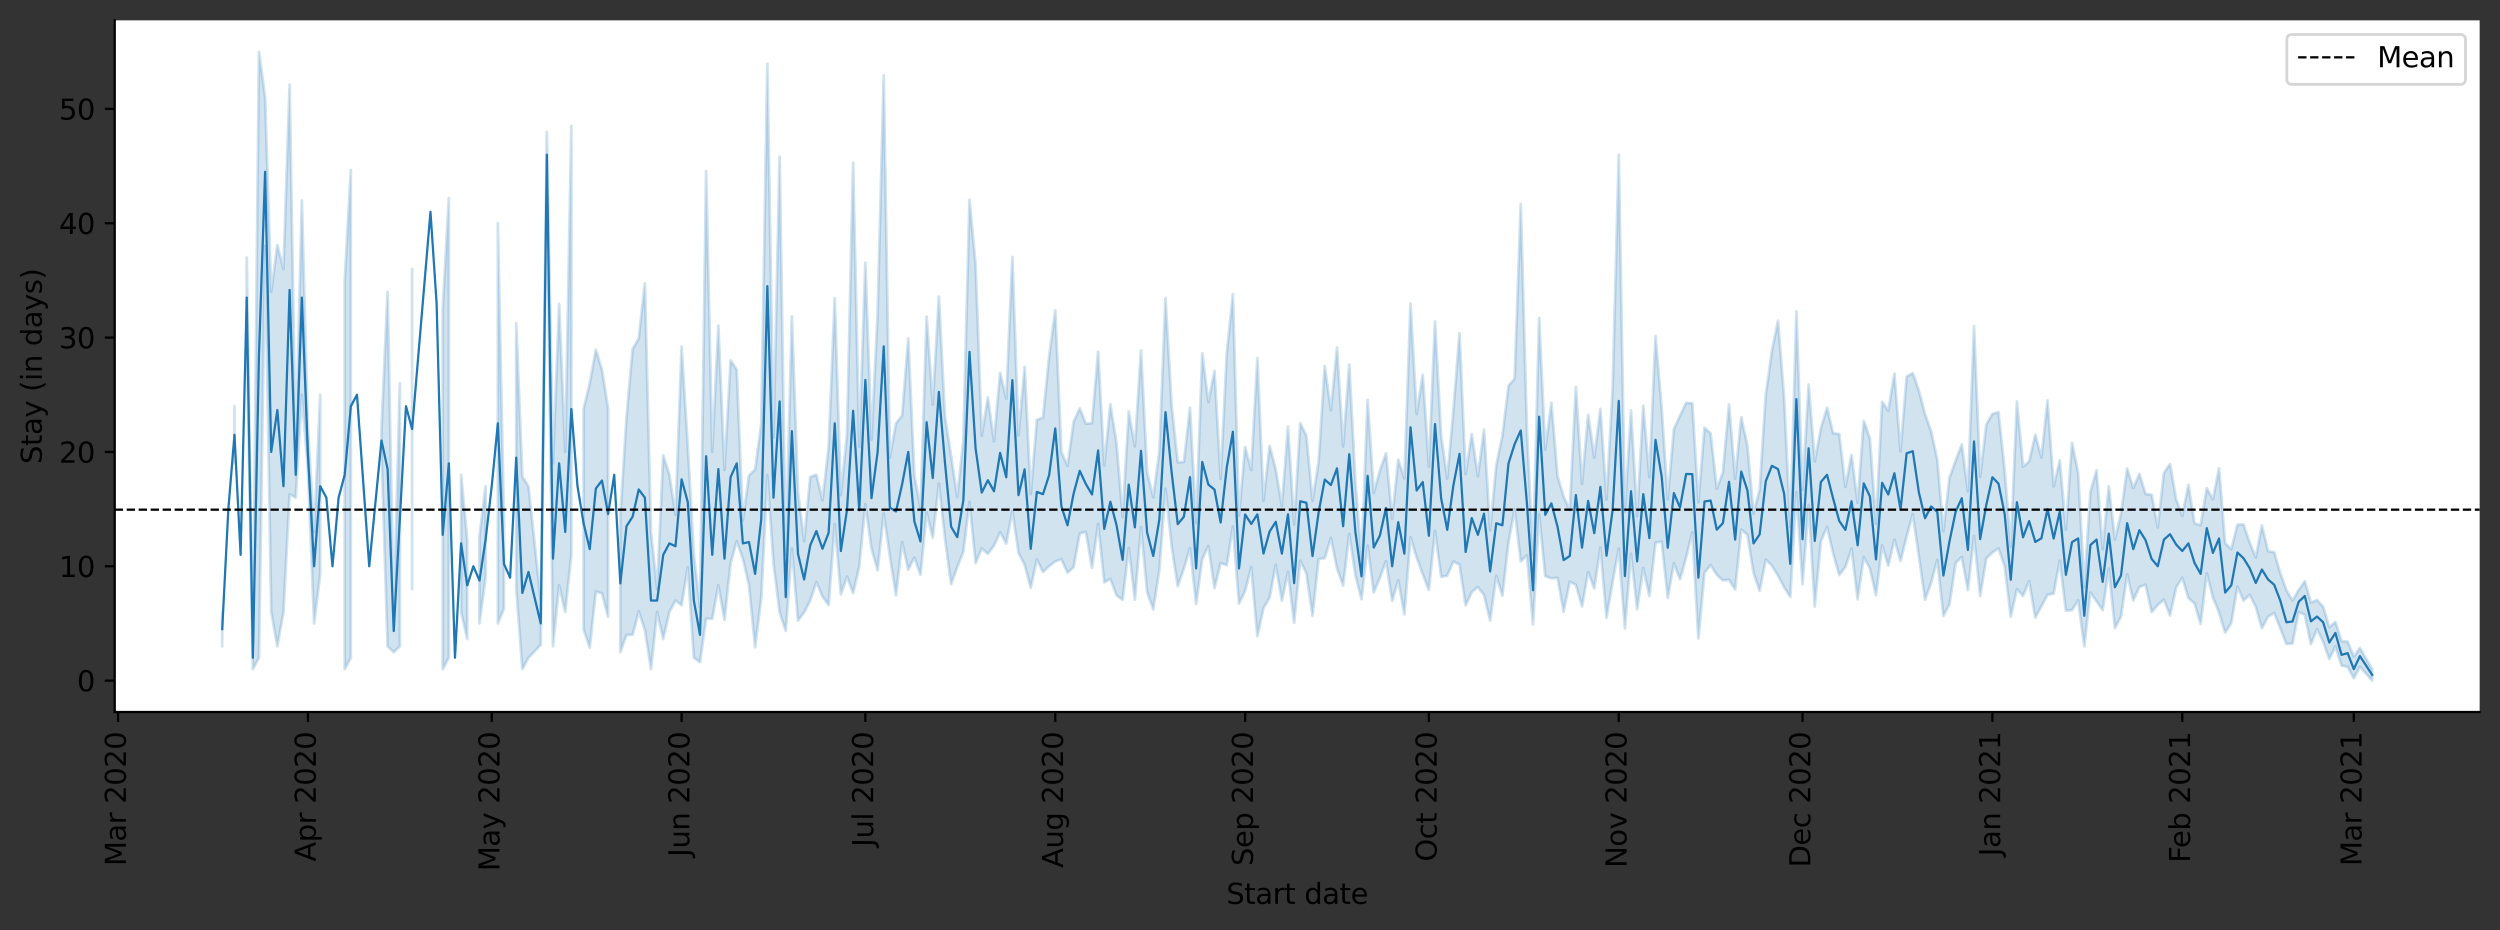 <?xml version="1.0" encoding="utf-8" standalone="no"?>
<!DOCTYPE svg PUBLIC "-//W3C//DTD SVG 1.1//EN"
  "http://www.w3.org/Graphics/SVG/1.1/DTD/svg11.dtd">
<svg height="329.181pt" version="1.1" viewBox="0 0 884.803 329.181" width="884.803pt" xmlns="http://www.w3.org/2000/svg" xmlns:xlink="http://www.w3.org/1999/xlink">
 <rect x="0" y="0" width="884.803" height="329.181" fill="#333333" stroke="none"/>
 <defs>
  <style type="text/css">*{stroke-linecap:butt;stroke-linejoin:round;}</style>
 </defs>
 <g id="figure_1">
  <g id="patch_1">
   <path d="M 0 329.181 
L 884.803 329.181 
L 884.803 0 
L 0 0 
z
" style="fill:none;"/>
  </g>
  <g id="axes_1">
   <g id="patch_2">
    <path d="M 40.603 252 
L 877.603 252 
L 877.603 7.2 
L 40.603 7.2 
z
" style="fill:#ffffff;"/>
   </g>
   <g id="PolyCollection_1">
    <path clip-path="url(#pf72dda75c6)" d="M 78.649 216.595 
L 78.649 228.734 
L 78.649 216.595 
L 78.649 216.595 
z
" style="fill:#1f77b4;fill-opacity:0.2;stroke:#1f77b4;stroke-opacity:0.2;"/>
    <path clip-path="url(#pf72dda75c6)" d="M 82.984 143.762 
L 82.984 163.993 
L 82.984 143.762 
L 82.984 143.762 
z
" style="fill:#1f77b4;fill-opacity:0.2;stroke:#1f77b4;stroke-opacity:0.2;"/>
    <path clip-path="url(#pf72dda75c6)" d="M 87.32 91.16 
L 87.32 119.484 
L 89.488 236.826 
L 91.656 232.78 
L 93.823 87.114 
L 95.991 216.595 
L 98.159 228.734 
L 100.327 216.595 
L 102.495 174.918 
L 104.663 176.132 
L 106.83 139.716 
L 108.998 166.691 
L 111.166 220.641 
L 113.334 203.107 
L 113.334 139.716 
L 113.334 139.716 
L 111.166 188.271 
L 108.998 151.855 
L 106.83 70.929 
L 104.663 159.947 
L 102.495 29.977 
L 100.327 95.207 
L 98.159 86.709 
L 95.991 103.299 
L 93.823 34.512 
L 91.656 18.327 
L 89.488 228.734 
L 87.32 91.16 
z
" style="fill:#1f77b4;fill-opacity:0.2;stroke:#1f77b4;stroke-opacity:0.2;"/>
    <path clip-path="url(#pf72dda75c6)" d="M 122.005 99.253 
L 122.005 236.826 
L 124.173 232.78 
L 124.173 60.139 
L 124.173 60.139 
L 122.005 99.253 
z
" style="fill:#1f77b4;fill-opacity:0.2;stroke:#1f77b4;stroke-opacity:0.2;"/>
    <path clip-path="url(#pf72dda75c6)" d="M 135.012 151.855 
L 135.012 159.947 
L 137.18 228.734 
L 139.348 230.858 
L 141.516 228.734 
L 141.516 135.669 
L 141.516 135.669 
L 139.348 217.944 
L 137.18 103.299 
L 135.012 151.855 
z
" style="fill:#1f77b4;fill-opacity:0.2;stroke:#1f77b4;stroke-opacity:0.2;"/>
    <path clip-path="url(#pf72dda75c6)" d="M 145.851 95.207 
L 145.851 208.502 
L 145.851 95.207 
L 145.851 95.207 
z
" style="fill:#1f77b4;fill-opacity:0.2;stroke:#1f77b4;stroke-opacity:0.2;"/>
    <path clip-path="url(#pf72dda75c6)" d="M 156.691 109.369 
L 156.691 236.826 
L 158.858 232.78 
L 158.858 70.153 
L 158.858 70.153 
L 156.691 109.369 
z
" style="fill:#1f77b4;fill-opacity:0.2;stroke:#1f77b4;stroke-opacity:0.2;"/>
    <path clip-path="url(#pf72dda75c6)" d="M 163.194 168.04 
L 163.194 216.595 
L 165.362 226.171 
L 165.362 190.969 
L 165.362 190.969 
L 163.194 168.04 
z
" style="fill:#1f77b4;fill-opacity:0.2;stroke:#1f77b4;stroke-opacity:0.2;"/>
    <path clip-path="url(#pf72dda75c6)" d="M 169.698 189.763 
L 169.698 220.641 
L 171.865 204.456 
L 171.865 172.086 
L 171.865 172.086 
L 169.698 189.763 
z
" style="fill:#1f77b4;fill-opacity:0.2;stroke:#1f77b4;stroke-opacity:0.2;"/>
    <path clip-path="url(#pf72dda75c6)" d="M 176.201 79.021 
L 176.201 220.641 
L 178.369 215.401 
L 178.369 184.569 
L 178.369 184.569 
L 176.201 79.021 
z
" style="fill:#1f77b4;fill-opacity:0.2;stroke:#1f77b4;stroke-opacity:0.2;"/>
    <path clip-path="url(#pf72dda75c6)" d="M 182.705 114.41 
L 182.705 208.182 
L 184.872 236.826 
L 187.04 232.78 
L 191.376 228.253 
L 193.544 62.836 
L 195.712 228.734 
L 197.879 207.159 
L 200.047 216.595 
L 202.215 196.364 
L 202.215 44.578 
L 202.215 44.578 
L 200.047 159.947 
L 197.879 107.591 
L 195.712 163.993 
L 193.544 46.651 
L 191.376 212.549 
L 187.04 172.086 
L 184.872 168.714 
L 182.705 114.41 
z
" style="fill:#1f77b4;fill-opacity:0.2;stroke:#1f77b4;stroke-opacity:0.2;"/>
    <path clip-path="url(#pf72dda75c6)" d="M 206.551 144.774 
L 206.551 222.766 
L 208.719 229.265 
L 210.886 209.352 
L 213.054 210.02 
L 215.222 218.358 
L 215.222 144.615 
L 215.222 144.615 
L 213.054 130.915 
L 210.886 123.753 
L 208.719 135.669 
L 206.551 144.774 
z
" style="fill:#1f77b4;fill-opacity:0.2;stroke:#1f77b4;stroke-opacity:0.2;"/>
    <path clip-path="url(#pf72dda75c6)" d="M 219.558 182.202 
L 219.558 230.808 
L 221.726 224.688 
L 223.893 224.688 
L 226.061 216.349 
L 228.229 222.917 
L 230.397 236.826 
L 232.565 216.595 
L 234.732 226.171 
L 236.9 216.595 
L 239.068 212.549 
L 241.236 214.208 
L 243.404 200.701 
L 245.572 232.78 
L 247.739 234.399 
L 249.907 218.909 
L 252.075 219.023 
L 254.243 207.117 
L 256.411 219.36 
L 258.579 199.257 
L 260.746 191.528 
L 262.914 197.712 
L 265.082 207.11 
L 267.25 229.06 
L 269.418 211.672 
L 271.586 168.141 
L 273.753 199.344 
L 275.921 216.679 
L 278.089 223.302 
L 280.257 194.157 
L 282.425 219.647 
L 284.593 216.758 
L 286.76 212.549 
L 288.928 206.012 
L 291.096 211.121 
L 293.264 214.146 
L 295.432 185.515 
L 297.6 210.365 
L 299.767 204.052 
L 301.935 209.932 
L 304.103 200.526 
L 306.271 178.411 
L 308.439 194.134 
L 310.607 201.854 
L 312.774 181.75 
L 314.942 196.878 
L 317.11 210.696 
L 319.278 191.891 
L 321.446 201.624 
L 323.614 197.304 
L 325.781 203.461 
L 327.949 181.327 
L 330.117 190.309 
L 332.285 171.135 
L 334.453 190.573 
L 336.621 206.753 
L 338.788 200.746 
L 340.956 195.211 
L 343.124 177.619 
L 345.292 199.297 
L 347.46 194.123 
L 349.628 196.021 
L 351.795 193.135 
L 353.963 188.355 
L 356.131 192.379 
L 358.299 180.881 
L 360.467 195.627 
L 362.635 199.891 
L 364.802 208.05 
L 366.97 197.97 
L 369.138 202.451 
L 371.306 200.374 
L 373.474 198.733 
L 375.642 197.909 
L 377.809 202.717 
L 379.977 200.746 
L 382.145 188.808 
L 384.313 188.279 
L 386.481 201.034 
L 388.649 185.382 
L 390.816 206.129 
L 392.984 204.873 
L 395.152 210.715 
L 397.32 212.31 
L 399.488 193.922 
L 401.656 212.279 
L 403.823 186.512 
L 405.991 209.527 
L 408.159 215.69 
L 410.327 201.698 
L 412.495 172.972 
L 414.663 193.25 
L 416.83 207.515 
L 418.998 201.259 
L 421.166 193.932 
L 423.334 213.848 
L 425.502 197.824 
L 427.67 193.199 
L 429.837 208.163 
L 432.005 199.271 
L 434.173 200.07 
L 436.341 186.426 
L 438.509 213.646 
L 440.677 209.141 
L 442.844 200.693 
L 445.012 225.178 
L 447.18 215.241 
L 449.348 211.502 
L 451.516 199.876 
L 453.684 212.665 
L 455.851 202.346 
L 458.019 220.449 
L 460.187 198.412 
L 462.355 202.984 
L 464.523 217.944 
L 466.691 197.875 
L 468.858 197.552 
L 471.026 190.37 
L 473.194 201.169 
L 475.362 207.243 
L 477.53 188.945 
L 479.698 203.532 
L 481.865 212.043 
L 484.033 193.053 
L 486.201 209.661 
L 488.369 204.507 
L 490.537 198.589 
L 492.705 212.661 
L 494.872 205.41 
L 497.04 217.445 
L 499.208 190.139 
L 501.376 197.28 
L 503.544 203.233 
L 505.712 208.857 
L 507.879 187.911 
L 510.047 204.136 
L 512.215 203.773 
L 514.383 198.724 
L 516.551 199.837 
L 518.719 214.273 
L 520.886 209.565 
L 523.054 207.769 
L 525.222 210.607 
L 527.39 219.63 
L 529.558 203.778 
L 531.726 210.863 
L 533.893 191.913 
L 536.061 180.179 
L 538.229 198.728 
L 540.397 196.512 
L 542.565 221.046 
L 544.732 182.108 
L 546.9 203.893 
L 549.068 204.709 
L 551.236 204.48 
L 553.404 216.494 
L 555.572 205.883 
L 557.739 206.977 
L 559.907 214.648 
L 562.075 202.448 
L 564.243 208.289 
L 566.411 193.757 
L 568.579 218.626 
L 570.746 205.818 
L 572.914 194.162 
L 575.082 222.404 
L 577.25 196.003 
L 579.418 215.632 
L 581.586 201.032 
L 583.753 211.008 
L 585.921 192.091 
L 588.089 191.677 
L 590.257 211.562 
L 592.425 199.343 
L 594.593 205.049 
L 596.76 197.303 
L 598.928 188.396 
L 601.096 225.984 
L 603.264 202.71 
L 605.432 199.997 
L 607.6 203.465 
L 609.767 205.421 
L 611.935 205.203 
L 614.103 208.623 
L 616.271 187.406 
L 618.439 189.304 
L 620.607 202.68 
L 622.774 209.152 
L 624.942 198.026 
L 627.11 200.208 
L 629.278 203.741 
L 631.446 207.842 
L 633.614 211.284 
L 635.781 174.181 
L 637.949 206.769 
L 640.117 178.707 
L 642.285 214.678 
L 644.453 191.58 
L 646.621 186.474 
L 648.788 195.866 
L 650.956 203.529 
L 653.124 200.69 
L 655.292 194.165 
L 657.46 212.119 
L 659.628 197.16 
L 661.795 201.208 
L 663.963 210.687 
L 666.131 193 
L 668.299 200.219 
L 670.467 190.961 
L 672.635 198.51 
L 674.802 189.824 
L 676.97 181.961 
L 679.138 196.874 
L 681.306 212.232 
L 683.474 206.259 
L 685.642 198.147 
L 687.809 217.992 
L 689.977 213.813 
L 692.145 199.297 
L 694.313 197.107 
L 696.481 208.897 
L 698.649 189.687 
L 700.816 210.937 
L 702.984 197.686 
L 705.152 195.554 
L 707.32 194.11 
L 709.488 200.41 
L 711.656 218.273 
L 713.823 208.502 
L 715.991 210.944 
L 718.159 205.68 
L 720.327 218.643 
L 722.495 214.606 
L 724.663 210.546 
L 726.83 210.099 
L 728.998 198.398 
L 731.166 216.115 
L 733.334 215.932 
L 735.502 212.454 
L 737.67 228.768 
L 739.837 209.716 
L 742.005 212.81 
L 744.173 215.956 
L 746.341 201.241 
L 748.509 222.327 
L 750.677 218.214 
L 752.844 203.258 
L 755.012 212.549 
L 757.18 207.763 
L 759.348 206.92 
L 761.516 216.613 
L 763.684 214.105 
L 765.851 212.245 
L 768.019 217.829 
L 770.187 207.906 
L 772.355 204.47 
L 774.523 211.695 
L 776.691 213.568 
L 778.858 220.852 
L 781.026 202.939 
L 783.194 211.411 
L 785.362 216.74 
L 787.53 223.899 
L 789.698 220.515 
L 791.865 207.579 
L 794.033 212.569 
L 796.201 210.537 
L 798.369 214.728 
L 800.537 222.375 
L 802.705 218.245 
L 804.872 216.922 
L 807.04 222.344 
L 809.208 227.945 
L 811.376 227.756 
L 813.544 216.606 
L 815.712 217.617 
L 817.879 227.998 
L 820.047 222.664 
L 822.215 227.136 
L 824.383 233.275 
L 826.551 228.751 
L 828.719 235.575 
L 830.886 236.017 
L 833.054 240.063 
L 835.222 235.974 
L 839.558 240.873 
L 839.558 236.826 
L 839.558 236.826 
L 835.222 229.312 
L 833.054 232.355 
L 830.886 227.075 
L 828.719 226.951 
L 826.551 220.11 
L 824.383 221.99 
L 822.215 214.764 
L 820.047 212.336 
L 817.879 213.266 
L 815.712 205.67 
L 813.544 208.834 
L 811.376 212.532 
L 809.208 208.907 
L 807.04 202.753 
L 804.872 195.43 
L 802.705 195.103 
L 800.537 185.959 
L 798.369 197.297 
L 796.201 191.963 
L 794.033 185.631 
L 791.865 185.702 
L 789.698 194.34 
L 787.53 192.297 
L 785.362 165.728 
L 783.194 176.773 
L 781.026 172.749 
L 778.858 185.877 
L 776.691 185.229 
L 774.523 171.591 
L 772.355 182.566 
L 770.187 176.709 
L 768.019 164.216 
L 765.851 167.407 
L 763.684 186.684 
L 761.516 175.093 
L 759.348 174.81 
L 757.18 167.713 
L 755.012 172.727 
L 752.844 165.814 
L 750.677 181.757 
L 748.509 190.969 
L 746.341 172.057 
L 744.173 194.325 
L 742.005 166.446 
L 739.837 174.095 
L 737.67 207.828 
L 735.502 167.401 
L 733.334 156.688 
L 731.166 187.507 
L 728.998 162.937 
L 726.83 172.165 
L 724.663 141.719 
L 722.495 161.914 
L 720.327 153.878 
L 718.159 163.336 
L 715.991 165.16 
L 713.823 142.09 
L 711.656 193.585 
L 709.488 166.416 
L 707.32 145.909 
L 705.152 146.5 
L 702.984 150.323 
L 700.816 168.798 
L 698.649 115.421 
L 696.481 173.936 
L 694.313 157.297 
L 692.145 163.049 
L 689.977 169.051 
L 687.809 187.955 
L 685.642 162.645 
L 683.474 152.682 
L 681.306 146.52 
L 679.138 138.294 
L 676.97 132.053 
L 674.802 133.277 
L 672.635 159.762 
L 670.467 132.225 
L 668.299 145.386 
L 666.131 142.229 
L 663.963 185.418 
L 661.795 155.193 
L 659.628 148.927 
L 657.46 177.978 
L 655.292 161.001 
L 653.124 172.357 
L 650.956 153.595 
L 648.788 153.363 
L 646.621 144.321 
L 644.453 151.547 
L 642.285 163.307 
L 640.117 136.097 
L 637.949 173.442 
L 635.781 110.216 
L 633.614 186.508 
L 631.446 141.011 
L 629.278 113.523 
L 627.11 124.268 
L 624.942 139.773 
L 622.774 173.353 
L 620.607 181.752 
L 618.439 157.772 
L 616.271 147.657 
L 614.103 169.388 
L 611.935 143.101 
L 609.767 167.238 
L 607.6 172.971 
L 605.432 153.363 
L 603.264 151.389 
L 601.096 177.742 
L 598.928 142.685 
L 596.76 142.577 
L 594.593 147.129 
L 592.425 151.87 
L 590.257 176.745 
L 588.089 144.389 
L 585.921 118.937 
L 583.753 168.911 
L 581.586 143.599 
L 579.418 182.765 
L 577.25 145.229 
L 575.082 181.031 
L 572.914 54.713 
L 570.746 137.659 
L 568.579 176.794 
L 566.411 144.702 
L 564.243 161.937 
L 562.075 146.789 
L 559.907 171.289 
L 557.739 136.922 
L 555.572 180.543 
L 553.404 175.759 
L 551.236 168.504 
L 549.068 142.528 
L 546.9 159.08 
L 544.732 112.559 
L 542.565 196.343 
L 540.397 152.003 
L 538.229 72.181 
L 536.061 134.035 
L 533.893 136.535 
L 531.726 154.358 
L 529.558 164.66 
L 527.39 187.71 
L 525.222 152.037 
L 523.054 168.59 
L 520.886 153.683 
L 518.719 167.767 
L 516.551 117.933 
L 514.383 145.38 
L 512.215 169.386 
L 510.047 154.282 
L 507.879 113.725 
L 505.712 165.131 
L 503.544 132.653 
L 501.376 146.519 
L 499.208 107.4 
L 497.04 169.345 
L 494.872 162.671 
L 492.705 183.565 
L 490.537 160.387 
L 488.369 166.605 
L 486.201 174.449 
L 484.033 141.523 
L 481.865 197.615 
L 479.698 170.44 
L 477.53 128.986 
L 475.362 158 
L 473.194 123.018 
L 471.026 145.203 
L 468.858 129.533 
L 466.691 163.403 
L 464.523 177.2 
L 462.355 154.279 
L 460.187 149.699 
L 458.019 185.665 
L 455.851 150.953 
L 453.684 179.137 
L 451.516 166.208 
L 449.348 157.801 
L 447.18 177.234 
L 445.012 126.775 
L 442.844 166.387 
L 440.677 158.211 
L 438.509 182.513 
L 436.341 104.114 
L 434.173 125.264 
L 432.005 169.504 
L 429.837 131.26 
L 427.67 142.339 
L 425.502 124.971 
L 423.334 185.135 
L 421.166 144.314 
L 418.998 163.499 
L 416.83 163.641 
L 414.663 143.577 
L 412.495 105.472 
L 410.327 159.622 
L 408.159 176.016 
L 405.991 167.192 
L 403.823 124.04 
L 401.656 158.005 
L 399.488 145.661 
L 397.32 183.007 
L 395.152 156.82 
L 392.984 143.098 
L 390.816 164.762 
L 388.649 124.409 
L 386.481 149.786 
L 384.313 149.987 
L 382.145 144.525 
L 379.977 149.316 
L 377.809 164.879 
L 375.642 159.981 
L 373.474 109.869 
L 371.306 126.154 
L 369.138 147.747 
L 366.97 148.626 
L 364.802 174.877 
L 362.635 129.855 
L 360.467 154.069 
L 358.299 90.924 
L 356.131 141.079 
L 353.963 131.927 
L 351.795 156.192 
L 349.628 140.648 
L 347.46 154.245 
L 345.292 93.712 
L 343.124 70.716 
L 340.956 155.725 
L 338.788 175.939 
L 336.621 161.456 
L 334.453 147.554 
L 332.285 104.973 
L 330.117 143.184 
L 327.949 112.095 
L 325.781 179.753 
L 323.614 168.271 
L 321.446 119.722 
L 319.278 147.043 
L 317.11 149.826 
L 314.942 161.92 
L 312.774 26.684 
L 310.607 111.18 
L 308.439 155.593 
L 306.271 92.981 
L 304.103 158.141 
L 301.935 57.623 
L 299.767 153.682 
L 297.6 175.23 
L 295.432 105.466 
L 293.264 158.35 
L 291.096 177.072 
L 288.928 168.009 
L 286.76 168.807 
L 284.593 191.531 
L 282.425 174.092 
L 280.257 112.017 
L 278.089 196.515 
L 275.921 55.46 
L 273.753 154.874 
L 271.586 22.538 
L 269.418 150 
L 267.25 166.219 
L 265.082 168.266 
L 262.914 184.225 
L 260.746 130.885 
L 258.579 127.496 
L 256.411 166.342 
L 254.243 115.205 
L 252.075 159.947 
L 249.907 60.56 
L 247.739 214.977 
L 245.572 196.364 
L 243.404 157.658 
L 241.236 122.721 
L 239.068 182.202 
L 236.9 168.04 
L 234.732 161.161 
L 232.565 208.502 
L 230.397 188.271 
L 228.229 100.29 
L 226.061 119.759 
L 223.893 123.531 
L 221.726 147.808 
L 219.558 182.202 
z
" style="fill:#1f77b4;fill-opacity:0.2;stroke:#1f77b4;stroke-opacity:0.2;"/>
   </g>
   <g id="matplotlib.axis_1">
    <g id="xtick_1">
     <g id="line2d_1">
      <defs>
       <path d="M 0 0 
L 0 3.5 
" id="m483fd7d093" style="stroke:#000000;stroke-width:0.8;"/>
      </defs>
      <g>
       <use style="stroke:#000000;stroke-width:0.8;" x="41.795" xlink:href="#m483fd7d093" y="252"/>
      </g>
     </g>
     <g id="text_1">
      <!-- Mar 2020 -->
      <g transform="translate(44.555 306.495)rotate(-90)scale(0.1 -0.1)">
       <defs>
        <path d="M 628 4666 
L 1569 4666 
L 2759 1491 
L 3956 4666 
L 4897 4666 
L 4897 0 
L 4281 0 
L 4281 4097 
L 3078 897 
L 2444 897 
L 1241 4097 
L 1241 0 
L 628 0 
L 628 4666 
z
" id="DejaVuSans-4d" transform="scale(0.016)"/>
        <path d="M 2194 1759 
Q 1497 1759 1228 1600 
Q 959 1441 959 1056 
Q 959 750 1161 570 
Q 1363 391 1709 391 
Q 2188 391 2477 730 
Q 2766 1069 2766 1631 
L 2766 1759 
L 2194 1759 
z
M 3341 1997 
L 3341 0 
L 2766 0 
L 2766 531 
Q 2569 213 2275 61 
Q 1981 -91 1556 -91 
Q 1019 -91 701 211 
Q 384 513 384 1019 
Q 384 1609 779 1909 
Q 1175 2209 1959 2209 
L 2766 2209 
L 2766 2266 
Q 2766 2663 2505 2880 
Q 2244 3097 1772 3097 
Q 1472 3097 1187 3025 
Q 903 2953 641 2809 
L 641 3341 
Q 956 3463 1253 3523 
Q 1550 3584 1831 3584 
Q 2591 3584 2966 3190 
Q 3341 2797 3341 1997 
z
" id="DejaVuSans-61" transform="scale(0.016)"/>
        <path d="M 2631 2963 
Q 2534 3019 2420 3045 
Q 2306 3072 2169 3072 
Q 1681 3072 1420 2755 
Q 1159 2438 1159 1844 
L 1159 0 
L 581 0 
L 581 3500 
L 1159 3500 
L 1159 2956 
Q 1341 3275 1631 3429 
Q 1922 3584 2338 3584 
Q 2397 3584 2469 3576 
Q 2541 3569 2628 3553 
L 2631 2963 
z
" id="DejaVuSans-72" transform="scale(0.016)"/>
        <path id="DejaVuSans-20" transform="scale(0.016)"/>
        <path d="M 1228 531 
L 3431 531 
L 3431 0 
L 469 0 
L 469 531 
Q 828 903 1448 1529 
Q 2069 2156 2228 2338 
Q 2531 2678 2651 2914 
Q 2772 3150 2772 3378 
Q 2772 3750 2511 3984 
Q 2250 4219 1831 4219 
Q 1534 4219 1204 4116 
Q 875 4013 500 3803 
L 500 4441 
Q 881 4594 1212 4672 
Q 1544 4750 1819 4750 
Q 2544 4750 2975 4387 
Q 3406 4025 3406 3419 
Q 3406 3131 3298 2873 
Q 3191 2616 2906 2266 
Q 2828 2175 2409 1742 
Q 1991 1309 1228 531 
z
" id="DejaVuSans-32" transform="scale(0.016)"/>
        <path d="M 2034 4250 
Q 1547 4250 1301 3770 
Q 1056 3291 1056 2328 
Q 1056 1369 1301 889 
Q 1547 409 2034 409 
Q 2525 409 2770 889 
Q 3016 1369 3016 2328 
Q 3016 3291 2770 3770 
Q 2525 4250 2034 4250 
z
M 2034 4750 
Q 2819 4750 3233 4129 
Q 3647 3509 3647 2328 
Q 3647 1150 3233 529 
Q 2819 -91 2034 -91 
Q 1250 -91 836 529 
Q 422 1150 422 2328 
Q 422 3509 836 4129 
Q 1250 4750 2034 4750 
z
" id="DejaVuSans-30" transform="scale(0.016)"/>
       </defs>
       <use xlink:href="#DejaVuSans-4d"/>
       <use x="86.279" xlink:href="#DejaVuSans-61"/>
       <use x="147.559" xlink:href="#DejaVuSans-72"/>
       <use x="188.672" xlink:href="#DejaVuSans-20"/>
       <use x="220.459" xlink:href="#DejaVuSans-32"/>
       <use x="284.082" xlink:href="#DejaVuSans-30"/>
       <use x="347.705" xlink:href="#DejaVuSans-32"/>
       <use x="411.328" xlink:href="#DejaVuSans-30"/>
      </g>
     </g>
    </g>
    <g id="xtick_2">
     <g id="line2d_2">
      <g>
       <use style="stroke:#000000;stroke-width:0.8;" x="108.998" xlink:href="#m483fd7d093" y="252"/>
      </g>
     </g>
     <g id="text_2">
      <!-- Apr 2020 -->
      <g transform="translate(111.758 304.928)rotate(-90)scale(0.1 -0.1)">
       <defs>
        <path d="M 2188 4044 
L 1331 1722 
L 3047 1722 
L 2188 4044 
z
M 1831 4666 
L 2547 4666 
L 4325 0 
L 3669 0 
L 3244 1197 
L 1141 1197 
L 716 0 
L 50 0 
L 1831 4666 
z
" id="DejaVuSans-41" transform="scale(0.016)"/>
        <path d="M 1159 525 
L 1159 -1331 
L 581 -1331 
L 581 3500 
L 1159 3500 
L 1159 2969 
Q 1341 3281 1617 3432 
Q 1894 3584 2278 3584 
Q 2916 3584 3314 3078 
Q 3713 2572 3713 1747 
Q 3713 922 3314 415 
Q 2916 -91 2278 -91 
Q 1894 -91 1617 61 
Q 1341 213 1159 525 
z
M 3116 1747 
Q 3116 2381 2855 2742 
Q 2594 3103 2138 3103 
Q 1681 3103 1420 2742 
Q 1159 2381 1159 1747 
Q 1159 1113 1420 752 
Q 1681 391 2138 391 
Q 2594 391 2855 752 
Q 3116 1113 3116 1747 
z
" id="DejaVuSans-70" transform="scale(0.016)"/>
       </defs>
       <use xlink:href="#DejaVuSans-41"/>
       <use x="68.408" xlink:href="#DejaVuSans-70"/>
       <use x="131.885" xlink:href="#DejaVuSans-72"/>
       <use x="172.998" xlink:href="#DejaVuSans-20"/>
       <use x="204.785" xlink:href="#DejaVuSans-32"/>
       <use x="268.408" xlink:href="#DejaVuSans-30"/>
       <use x="332.031" xlink:href="#DejaVuSans-32"/>
       <use x="395.654" xlink:href="#DejaVuSans-30"/>
      </g>
     </g>
    </g>
    <g id="xtick_3">
     <g id="line2d_3">
      <g>
       <use style="stroke:#000000;stroke-width:0.8;" x="174.033" xlink:href="#m483fd7d093" y="252"/>
      </g>
     </g>
     <g id="text_3">
      <!-- May 2020 -->
      <g transform="translate(176.793 308.303)rotate(-90)scale(0.1 -0.1)">
       <defs>
        <path d="M 2059 -325 
Q 1816 -950 1584 -1140 
Q 1353 -1331 966 -1331 
L 506 -1331 
L 506 -850 
L 844 -850 
Q 1081 -850 1212 -737 
Q 1344 -625 1503 -206 
L 1606 56 
L 191 3500 
L 800 3500 
L 1894 763 
L 2988 3500 
L 3597 3500 
L 2059 -325 
z
" id="DejaVuSans-79" transform="scale(0.016)"/>
       </defs>
       <use xlink:href="#DejaVuSans-4d"/>
       <use x="86.279" xlink:href="#DejaVuSans-61"/>
       <use x="147.559" xlink:href="#DejaVuSans-79"/>
       <use x="206.738" xlink:href="#DejaVuSans-20"/>
       <use x="238.525" xlink:href="#DejaVuSans-32"/>
       <use x="302.148" xlink:href="#DejaVuSans-30"/>
       <use x="365.771" xlink:href="#DejaVuSans-32"/>
       <use x="429.395" xlink:href="#DejaVuSans-30"/>
      </g>
     </g>
    </g>
    <g id="xtick_4">
     <g id="line2d_4">
      <g>
       <use style="stroke:#000000;stroke-width:0.8;" x="241.236" xlink:href="#m483fd7d093" y="252"/>
      </g>
     </g>
     <g id="text_4">
      <!-- Jun 2020 -->
      <g transform="translate(243.995 303.253)rotate(-90)scale(0.1 -0.1)">
       <defs>
        <path d="M 628 4666 
L 1259 4666 
L 1259 325 
Q 1259 -519 939 -900 
Q 619 -1281 -91 -1281 
L -331 -1281 
L -331 -750 
L -134 -750 
Q 284 -750 456 -515 
Q 628 -281 628 325 
L 628 4666 
z
" id="DejaVuSans-4a" transform="scale(0.016)"/>
        <path d="M 544 1381 
L 544 3500 
L 1119 3500 
L 1119 1403 
Q 1119 906 1312 657 
Q 1506 409 1894 409 
Q 2359 409 2629 706 
Q 2900 1003 2900 1516 
L 2900 3500 
L 3475 3500 
L 3475 0 
L 2900 0 
L 2900 538 
Q 2691 219 2414 64 
Q 2138 -91 1772 -91 
Q 1169 -91 856 284 
Q 544 659 544 1381 
z
M 1991 3584 
L 1991 3584 
z
" id="DejaVuSans-75" transform="scale(0.016)"/>
        <path d="M 3513 2113 
L 3513 0 
L 2938 0 
L 2938 2094 
Q 2938 2591 2744 2837 
Q 2550 3084 2163 3084 
Q 1697 3084 1428 2787 
Q 1159 2491 1159 1978 
L 1159 0 
L 581 0 
L 581 3500 
L 1159 3500 
L 1159 2956 
Q 1366 3272 1645 3428 
Q 1925 3584 2291 3584 
Q 2894 3584 3203 3211 
Q 3513 2838 3513 2113 
z
" id="DejaVuSans-6e" transform="scale(0.016)"/>
       </defs>
       <use xlink:href="#DejaVuSans-4a"/>
       <use x="29.492" xlink:href="#DejaVuSans-75"/>
       <use x="92.871" xlink:href="#DejaVuSans-6e"/>
       <use x="156.25" xlink:href="#DejaVuSans-20"/>
       <use x="188.037" xlink:href="#DejaVuSans-32"/>
       <use x="251.66" xlink:href="#DejaVuSans-30"/>
       <use x="315.283" xlink:href="#DejaVuSans-32"/>
       <use x="378.906" xlink:href="#DejaVuSans-30"/>
      </g>
     </g>
    </g>
    <g id="xtick_5">
     <g id="line2d_5">
      <g>
       <use style="stroke:#000000;stroke-width:0.8;" x="306.271" xlink:href="#m483fd7d093" y="252"/>
      </g>
     </g>
     <g id="text_5">
      <!-- Jul 2020 -->
      <g transform="translate(309.03 299.694)rotate(-90)scale(0.1 -0.1)">
       <defs>
        <path d="M 603 4863 
L 1178 4863 
L 1178 0 
L 603 0 
L 603 4863 
z
" id="DejaVuSans-6c" transform="scale(0.016)"/>
       </defs>
       <use xlink:href="#DejaVuSans-4a"/>
       <use x="29.492" xlink:href="#DejaVuSans-75"/>
       <use x="92.871" xlink:href="#DejaVuSans-6c"/>
       <use x="120.654" xlink:href="#DejaVuSans-20"/>
       <use x="152.441" xlink:href="#DejaVuSans-32"/>
       <use x="216.064" xlink:href="#DejaVuSans-30"/>
       <use x="279.688" xlink:href="#DejaVuSans-32"/>
       <use x="343.311" xlink:href="#DejaVuSans-30"/>
      </g>
     </g>
    </g>
    <g id="xtick_6">
     <g id="line2d_6">
      <g>
       <use style="stroke:#000000;stroke-width:0.8;" x="373.474" xlink:href="#m483fd7d093" y="252"/>
      </g>
     </g>
     <g id="text_6">
      <!-- Aug 2020 -->
      <g transform="translate(376.233 307.155)rotate(-90)scale(0.1 -0.1)">
       <defs>
        <path d="M 2906 1791 
Q 2906 2416 2648 2759 
Q 2391 3103 1925 3103 
Q 1463 3103 1205 2759 
Q 947 2416 947 1791 
Q 947 1169 1205 825 
Q 1463 481 1925 481 
Q 2391 481 2648 825 
Q 2906 1169 2906 1791 
z
M 3481 434 
Q 3481 -459 3084 -895 
Q 2688 -1331 1869 -1331 
Q 1566 -1331 1297 -1286 
Q 1028 -1241 775 -1147 
L 775 -588 
Q 1028 -725 1275 -790 
Q 1522 -856 1778 -856 
Q 2344 -856 2625 -561 
Q 2906 -266 2906 331 
L 2906 616 
Q 2728 306 2450 153 
Q 2172 0 1784 0 
Q 1141 0 747 490 
Q 353 981 353 1791 
Q 353 2603 747 3093 
Q 1141 3584 1784 3584 
Q 2172 3584 2450 3431 
Q 2728 3278 2906 2969 
L 2906 3500 
L 3481 3500 
L 3481 434 
z
" id="DejaVuSans-67" transform="scale(0.016)"/>
       </defs>
       <use xlink:href="#DejaVuSans-41"/>
       <use x="68.408" xlink:href="#DejaVuSans-75"/>
       <use x="131.787" xlink:href="#DejaVuSans-67"/>
       <use x="195.264" xlink:href="#DejaVuSans-20"/>
       <use x="227.051" xlink:href="#DejaVuSans-32"/>
       <use x="290.674" xlink:href="#DejaVuSans-30"/>
       <use x="354.297" xlink:href="#DejaVuSans-32"/>
       <use x="417.92" xlink:href="#DejaVuSans-30"/>
      </g>
     </g>
    </g>
    <g id="xtick_7">
     <g id="line2d_7">
      <g>
       <use style="stroke:#000000;stroke-width:0.8;" x="440.677" xlink:href="#m483fd7d093" y="252"/>
      </g>
     </g>
     <g id="text_7">
      <!-- Sep 2020 -->
      <g transform="translate(443.436 306.478)rotate(-90)scale(0.1 -0.1)">
       <defs>
        <path d="M 3425 4513 
L 3425 3897 
Q 3066 4069 2747 4153 
Q 2428 4238 2131 4238 
Q 1616 4238 1336 4038 
Q 1056 3838 1056 3469 
Q 1056 3159 1242 3001 
Q 1428 2844 1947 2747 
L 2328 2669 
Q 3034 2534 3370 2195 
Q 3706 1856 3706 1288 
Q 3706 609 3251 259 
Q 2797 -91 1919 -91 
Q 1588 -91 1214 -16 
Q 841 59 441 206 
L 441 856 
Q 825 641 1194 531 
Q 1563 422 1919 422 
Q 2459 422 2753 634 
Q 3047 847 3047 1241 
Q 3047 1584 2836 1778 
Q 2625 1972 2144 2069 
L 1759 2144 
Q 1053 2284 737 2584 
Q 422 2884 422 3419 
Q 422 4038 858 4394 
Q 1294 4750 2059 4750 
Q 2388 4750 2728 4690 
Q 3069 4631 3425 4513 
z
" id="DejaVuSans-53" transform="scale(0.016)"/>
        <path d="M 3597 1894 
L 3597 1613 
L 953 1613 
Q 991 1019 1311 708 
Q 1631 397 2203 397 
Q 2534 397 2845 478 
Q 3156 559 3463 722 
L 3463 178 
Q 3153 47 2828 -22 
Q 2503 -91 2169 -91 
Q 1331 -91 842 396 
Q 353 884 353 1716 
Q 353 2575 817 3079 
Q 1281 3584 2069 3584 
Q 2775 3584 3186 3129 
Q 3597 2675 3597 1894 
z
M 3022 2063 
Q 3016 2534 2758 2815 
Q 2500 3097 2075 3097 
Q 1594 3097 1305 2825 
Q 1016 2553 972 2059 
L 3022 2063 
z
" id="DejaVuSans-65" transform="scale(0.016)"/>
       </defs>
       <use xlink:href="#DejaVuSans-53"/>
       <use x="63.477" xlink:href="#DejaVuSans-65"/>
       <use x="125" xlink:href="#DejaVuSans-70"/>
       <use x="188.477" xlink:href="#DejaVuSans-20"/>
       <use x="220.264" xlink:href="#DejaVuSans-32"/>
       <use x="283.887" xlink:href="#DejaVuSans-30"/>
       <use x="347.51" xlink:href="#DejaVuSans-32"/>
       <use x="411.133" xlink:href="#DejaVuSans-30"/>
      </g>
     </g>
    </g>
    <g id="xtick_8">
     <g id="line2d_8">
      <g>
       <use style="stroke:#000000;stroke-width:0.8;" x="505.712" xlink:href="#m483fd7d093" y="252"/>
      </g>
     </g>
     <g id="text_8">
      <!-- Oct 2020 -->
      <g transform="translate(508.471 304.919)rotate(-90)scale(0.1 -0.1)">
       <defs>
        <path d="M 2522 4238 
Q 1834 4238 1429 3725 
Q 1025 3213 1025 2328 
Q 1025 1447 1429 934 
Q 1834 422 2522 422 
Q 3209 422 3611 934 
Q 4013 1447 4013 2328 
Q 4013 3213 3611 3725 
Q 3209 4238 2522 4238 
z
M 2522 4750 
Q 3503 4750 4090 4092 
Q 4678 3434 4678 2328 
Q 4678 1225 4090 567 
Q 3503 -91 2522 -91 
Q 1538 -91 948 565 
Q 359 1222 359 2328 
Q 359 3434 948 4092 
Q 1538 4750 2522 4750 
z
" id="DejaVuSans-4f" transform="scale(0.016)"/>
        <path d="M 3122 3366 
L 3122 2828 
Q 2878 2963 2633 3030 
Q 2388 3097 2138 3097 
Q 1578 3097 1268 2742 
Q 959 2388 959 1747 
Q 959 1106 1268 751 
Q 1578 397 2138 397 
Q 2388 397 2633 464 
Q 2878 531 3122 666 
L 3122 134 
Q 2881 22 2623 -34 
Q 2366 -91 2075 -91 
Q 1284 -91 818 406 
Q 353 903 353 1747 
Q 353 2603 823 3093 
Q 1294 3584 2113 3584 
Q 2378 3584 2631 3529 
Q 2884 3475 3122 3366 
z
" id="DejaVuSans-63" transform="scale(0.016)"/>
        <path d="M 1172 4494 
L 1172 3500 
L 2356 3500 
L 2356 3053 
L 1172 3053 
L 1172 1153 
Q 1172 725 1289 603 
Q 1406 481 1766 481 
L 2356 481 
L 2356 0 
L 1766 0 
Q 1100 0 847 248 
Q 594 497 594 1153 
L 594 3053 
L 172 3053 
L 172 3500 
L 594 3500 
L 594 4494 
L 1172 4494 
z
" id="DejaVuSans-74" transform="scale(0.016)"/>
       </defs>
       <use xlink:href="#DejaVuSans-4f"/>
       <use x="78.711" xlink:href="#DejaVuSans-63"/>
       <use x="133.691" xlink:href="#DejaVuSans-74"/>
       <use x="172.9" xlink:href="#DejaVuSans-20"/>
       <use x="204.688" xlink:href="#DejaVuSans-32"/>
       <use x="268.311" xlink:href="#DejaVuSans-30"/>
       <use x="331.934" xlink:href="#DejaVuSans-32"/>
       <use x="395.557" xlink:href="#DejaVuSans-30"/>
      </g>
     </g>
    </g>
    <g id="xtick_9">
     <g id="line2d_9">
      <g>
       <use style="stroke:#000000;stroke-width:0.8;" x="572.914" xlink:href="#m483fd7d093" y="252"/>
      </g>
     </g>
     <g id="text_9">
      <!-- Nov 2020 -->
      <g transform="translate(575.674 307.147)rotate(-90)scale(0.1 -0.1)">
       <defs>
        <path d="M 628 4666 
L 1478 4666 
L 3547 763 
L 3547 4666 
L 4159 4666 
L 4159 0 
L 3309 0 
L 1241 3903 
L 1241 0 
L 628 0 
L 628 4666 
z
" id="DejaVuSans-4e" transform="scale(0.016)"/>
        <path d="M 1959 3097 
Q 1497 3097 1228 2736 
Q 959 2375 959 1747 
Q 959 1119 1226 758 
Q 1494 397 1959 397 
Q 2419 397 2687 759 
Q 2956 1122 2956 1747 
Q 2956 2369 2687 2733 
Q 2419 3097 1959 3097 
z
M 1959 3584 
Q 2709 3584 3137 3096 
Q 3566 2609 3566 1747 
Q 3566 888 3137 398 
Q 2709 -91 1959 -91 
Q 1206 -91 779 398 
Q 353 888 353 1747 
Q 353 2609 779 3096 
Q 1206 3584 1959 3584 
z
" id="DejaVuSans-6f" transform="scale(0.016)"/>
        <path d="M 191 3500 
L 800 3500 
L 1894 563 
L 2988 3500 
L 3597 3500 
L 2284 0 
L 1503 0 
L 191 3500 
z
" id="DejaVuSans-76" transform="scale(0.016)"/>
       </defs>
       <use xlink:href="#DejaVuSans-4e"/>
       <use x="74.805" xlink:href="#DejaVuSans-6f"/>
       <use x="135.986" xlink:href="#DejaVuSans-76"/>
       <use x="195.166" xlink:href="#DejaVuSans-20"/>
       <use x="226.953" xlink:href="#DejaVuSans-32"/>
       <use x="290.576" xlink:href="#DejaVuSans-30"/>
       <use x="354.199" xlink:href="#DejaVuSans-32"/>
       <use x="417.822" xlink:href="#DejaVuSans-30"/>
      </g>
     </g>
    </g>
    <g id="xtick_10">
     <g id="line2d_10">
      <g>
       <use style="stroke:#000000;stroke-width:0.8;" x="637.949" xlink:href="#m483fd7d093" y="252"/>
      </g>
     </g>
     <g id="text_10">
      <!-- Dec 2020 -->
      <g transform="translate(640.709 306.98)rotate(-90)scale(0.1 -0.1)">
       <defs>
        <path d="M 1259 4147 
L 1259 519 
L 2022 519 
Q 2988 519 3436 956 
Q 3884 1394 3884 2338 
Q 3884 3275 3436 3711 
Q 2988 4147 2022 4147 
L 1259 4147 
z
M 628 4666 
L 1925 4666 
Q 3281 4666 3915 4102 
Q 4550 3538 4550 2338 
Q 4550 1131 3912 565 
Q 3275 0 1925 0 
L 628 0 
L 628 4666 
z
" id="DejaVuSans-44" transform="scale(0.016)"/>
       </defs>
       <use xlink:href="#DejaVuSans-44"/>
       <use x="77.002" xlink:href="#DejaVuSans-65"/>
       <use x="138.525" xlink:href="#DejaVuSans-63"/>
       <use x="193.506" xlink:href="#DejaVuSans-20"/>
       <use x="225.293" xlink:href="#DejaVuSans-32"/>
       <use x="288.916" xlink:href="#DejaVuSans-30"/>
       <use x="352.539" xlink:href="#DejaVuSans-32"/>
       <use x="416.162" xlink:href="#DejaVuSans-30"/>
      </g>
     </g>
    </g>
    <g id="xtick_11">
     <g id="line2d_11">
      <g>
       <use style="stroke:#000000;stroke-width:0.8;" x="705.152" xlink:href="#m483fd7d093" y="252"/>
      </g>
     </g>
     <g id="text_11">
      <!-- Jan 2021 -->
      <g transform="translate(707.911 303.044)rotate(-90)scale(0.1 -0.1)">
       <defs>
        <path d="M 794 531 
L 1825 531 
L 1825 4091 
L 703 3866 
L 703 4441 
L 1819 4666 
L 2450 4666 
L 2450 531 
L 3481 531 
L 3481 0 
L 794 0 
L 794 531 
z
" id="DejaVuSans-31" transform="scale(0.016)"/>
       </defs>
       <use xlink:href="#DejaVuSans-4a"/>
       <use x="29.492" xlink:href="#DejaVuSans-61"/>
       <use x="90.771" xlink:href="#DejaVuSans-6e"/>
       <use x="154.15" xlink:href="#DejaVuSans-20"/>
       <use x="185.938" xlink:href="#DejaVuSans-32"/>
       <use x="249.561" xlink:href="#DejaVuSans-30"/>
       <use x="313.184" xlink:href="#DejaVuSans-32"/>
       <use x="376.807" xlink:href="#DejaVuSans-31"/>
      </g>
     </g>
    </g>
    <g id="xtick_12">
     <g id="line2d_12">
      <g>
       <use style="stroke:#000000;stroke-width:0.8;" x="772.355" xlink:href="#m483fd7d093" y="252"/>
      </g>
     </g>
     <g id="text_12">
      <!-- Feb 2021 -->
      <g transform="translate(775.114 305.331)rotate(-90)scale(0.1 -0.1)">
       <defs>
        <path d="M 628 4666 
L 3309 4666 
L 3309 4134 
L 1259 4134 
L 1259 2759 
L 3109 2759 
L 3109 2228 
L 1259 2228 
L 1259 0 
L 628 0 
L 628 4666 
z
" id="DejaVuSans-46" transform="scale(0.016)"/>
        <path d="M 3116 1747 
Q 3116 2381 2855 2742 
Q 2594 3103 2138 3103 
Q 1681 3103 1420 2742 
Q 1159 2381 1159 1747 
Q 1159 1113 1420 752 
Q 1681 391 2138 391 
Q 2594 391 2855 752 
Q 3116 1113 3116 1747 
z
M 1159 2969 
Q 1341 3281 1617 3432 
Q 1894 3584 2278 3584 
Q 2916 3584 3314 3078 
Q 3713 2572 3713 1747 
Q 3713 922 3314 415 
Q 2916 -91 2278 -91 
Q 1894 -91 1617 61 
Q 1341 213 1159 525 
L 1159 0 
L 581 0 
L 581 4863 
L 1159 4863 
L 1159 2969 
z
" id="DejaVuSans-62" transform="scale(0.016)"/>
       </defs>
       <use xlink:href="#DejaVuSans-46"/>
       <use x="52.02" xlink:href="#DejaVuSans-65"/>
       <use x="113.543" xlink:href="#DejaVuSans-62"/>
       <use x="177.02" xlink:href="#DejaVuSans-20"/>
       <use x="208.807" xlink:href="#DejaVuSans-32"/>
       <use x="272.43" xlink:href="#DejaVuSans-30"/>
       <use x="336.053" xlink:href="#DejaVuSans-32"/>
       <use x="399.676" xlink:href="#DejaVuSans-31"/>
      </g>
     </g>
    </g>
    <g id="xtick_13">
     <g id="line2d_13">
      <g>
       <use style="stroke:#000000;stroke-width:0.8;" x="833.054" xlink:href="#m483fd7d093" y="252"/>
      </g>
     </g>
     <g id="text_13">
      <!-- Mar 2021 -->
      <g transform="translate(835.814 306.495)rotate(-90)scale(0.1 -0.1)">
       <use xlink:href="#DejaVuSans-4d"/>
       <use x="86.279" xlink:href="#DejaVuSans-61"/>
       <use x="147.559" xlink:href="#DejaVuSans-72"/>
       <use x="188.672" xlink:href="#DejaVuSans-20"/>
       <use x="220.459" xlink:href="#DejaVuSans-32"/>
       <use x="284.082" xlink:href="#DejaVuSans-30"/>
       <use x="347.705" xlink:href="#DejaVuSans-32"/>
       <use x="411.328" xlink:href="#DejaVuSans-31"/>
      </g>
     </g>
    </g>
    <g id="text_14">
     <!-- Start date -->
     <g transform="translate(434.025 319.902)scale(0.1 -0.1)">
      <defs>
       <path d="M 2906 2969 
L 2906 4863 
L 3481 4863 
L 3481 0 
L 2906 0 
L 2906 525 
Q 2725 213 2448 61 
Q 2172 -91 1784 -91 
Q 1150 -91 751 415 
Q 353 922 353 1747 
Q 353 2572 751 3078 
Q 1150 3584 1784 3584 
Q 2172 3584 2448 3432 
Q 2725 3281 2906 2969 
z
M 947 1747 
Q 947 1113 1208 752 
Q 1469 391 1925 391 
Q 2381 391 2643 752 
Q 2906 1113 2906 1747 
Q 2906 2381 2643 2742 
Q 2381 3103 1925 3103 
Q 1469 3103 1208 2742 
Q 947 2381 947 1747 
z
" id="DejaVuSans-64" transform="scale(0.016)"/>
      </defs>
      <use xlink:href="#DejaVuSans-53"/>
      <use x="63.477" xlink:href="#DejaVuSans-74"/>
      <use x="102.686" xlink:href="#DejaVuSans-61"/>
      <use x="163.965" xlink:href="#DejaVuSans-72"/>
      <use x="205.078" xlink:href="#DejaVuSans-74"/>
      <use x="244.287" xlink:href="#DejaVuSans-20"/>
      <use x="276.074" xlink:href="#DejaVuSans-64"/>
      <use x="339.551" xlink:href="#DejaVuSans-61"/>
      <use x="400.83" xlink:href="#DejaVuSans-74"/>
      <use x="440.039" xlink:href="#DejaVuSans-65"/>
     </g>
    </g>
   </g>
   <g id="matplotlib.axis_2">
    <g id="ytick_1">
     <g id="line2d_14">
      <defs>
       <path d="M 0 0 
L -3.5 0 
" id="mc0b2973240" style="stroke:#000000;stroke-width:0.8;"/>
      </defs>
      <g>
       <use style="stroke:#000000;stroke-width:0.8;" x="40.603" xlink:href="#mc0b2973240" y="240.873"/>
      </g>
     </g>
     <g id="text_15">
      <!-- 0 -->
      <g transform="translate(27.241 244.672)scale(0.1 -0.1)">
       <use xlink:href="#DejaVuSans-30"/>
      </g>
     </g>
    </g>
    <g id="ytick_2">
     <g id="line2d_15">
      <g>
       <use style="stroke:#000000;stroke-width:0.8;" x="40.603" xlink:href="#mc0b2973240" y="200.41"/>
      </g>
     </g>
     <g id="text_16">
      <!-- 10 -->
      <g transform="translate(20.878 204.209)scale(0.1 -0.1)">
       <use xlink:href="#DejaVuSans-31"/>
       <use x="63.623" xlink:href="#DejaVuSans-30"/>
      </g>
     </g>
    </g>
    <g id="ytick_3">
     <g id="line2d_16">
      <g>
       <use style="stroke:#000000;stroke-width:0.8;" x="40.603" xlink:href="#mc0b2973240" y="159.947"/>
      </g>
     </g>
     <g id="text_17">
      <!-- 20 -->
      <g transform="translate(20.878 163.746)scale(0.1 -0.1)">
       <use xlink:href="#DejaVuSans-32"/>
       <use x="63.623" xlink:href="#DejaVuSans-30"/>
      </g>
     </g>
    </g>
    <g id="ytick_4">
     <g id="line2d_17">
      <g>
       <use style="stroke:#000000;stroke-width:0.8;" x="40.603" xlink:href="#mc0b2973240" y="119.484"/>
      </g>
     </g>
     <g id="text_18">
      <!-- 30 -->
      <g transform="translate(20.878 123.284)scale(0.1 -0.1)">
       <defs>
        <path d="M 2597 2516 
Q 3050 2419 3304 2112 
Q 3559 1806 3559 1356 
Q 3559 666 3084 287 
Q 2609 -91 1734 -91 
Q 1441 -91 1130 -33 
Q 819 25 488 141 
L 488 750 
Q 750 597 1062 519 
Q 1375 441 1716 441 
Q 2309 441 2620 675 
Q 2931 909 2931 1356 
Q 2931 1769 2642 2001 
Q 2353 2234 1838 2234 
L 1294 2234 
L 1294 2753 
L 1863 2753 
Q 2328 2753 2575 2939 
Q 2822 3125 2822 3475 
Q 2822 3834 2567 4026 
Q 2313 4219 1838 4219 
Q 1578 4219 1281 4162 
Q 984 4106 628 3988 
L 628 4550 
Q 988 4650 1302 4700 
Q 1616 4750 1894 4750 
Q 2613 4750 3031 4423 
Q 3450 4097 3450 3541 
Q 3450 3153 3228 2886 
Q 3006 2619 2597 2516 
z
" id="DejaVuSans-33" transform="scale(0.016)"/>
       </defs>
       <use xlink:href="#DejaVuSans-33"/>
       <use x="63.623" xlink:href="#DejaVuSans-30"/>
      </g>
     </g>
    </g>
    <g id="ytick_5">
     <g id="line2d_18">
      <g>
       <use style="stroke:#000000;stroke-width:0.8;" x="40.603" xlink:href="#mc0b2973240" y="79.021"/>
      </g>
     </g>
     <g id="text_19">
      <!-- 40 -->
      <g transform="translate(20.878 82.821)scale(0.1 -0.1)">
       <defs>
        <path d="M 2419 4116 
L 825 1625 
L 2419 1625 
L 2419 4116 
z
M 2253 4666 
L 3047 4666 
L 3047 1625 
L 3713 1625 
L 3713 1100 
L 3047 1100 
L 3047 0 
L 2419 0 
L 2419 1100 
L 313 1100 
L 313 1709 
L 2253 4666 
z
" id="DejaVuSans-34" transform="scale(0.016)"/>
       </defs>
       <use xlink:href="#DejaVuSans-34"/>
       <use x="63.623" xlink:href="#DejaVuSans-30"/>
      </g>
     </g>
    </g>
    <g id="ytick_6">
     <g id="line2d_19">
      <g>
       <use style="stroke:#000000;stroke-width:0.8;" x="40.603" xlink:href="#mc0b2973240" y="38.559"/>
      </g>
     </g>
     <g id="text_20">
      <!-- 50 -->
      <g transform="translate(20.878 42.358)scale(0.1 -0.1)">
       <defs>
        <path d="M 691 4666 
L 3169 4666 
L 3169 4134 
L 1269 4134 
L 1269 2991 
Q 1406 3038 1543 3061 
Q 1681 3084 1819 3084 
Q 2600 3084 3056 2656 
Q 3513 2228 3513 1497 
Q 3513 744 3044 326 
Q 2575 -91 1722 -91 
Q 1428 -91 1123 -41 
Q 819 9 494 109 
L 494 744 
Q 775 591 1075 516 
Q 1375 441 1709 441 
Q 2250 441 2565 725 
Q 2881 1009 2881 1497 
Q 2881 1984 2565 2268 
Q 2250 2553 1709 2553 
Q 1456 2553 1204 2497 
Q 953 2441 691 2322 
L 691 4666 
z
" id="DejaVuSans-35" transform="scale(0.016)"/>
       </defs>
       <use xlink:href="#DejaVuSans-35"/>
       <use x="63.623" xlink:href="#DejaVuSans-30"/>
      </g>
     </g>
    </g>
    <g id="text_21">
     <!-- Stay (in days) -->
     <g transform="translate(14.798 164.198)rotate(-90)scale(0.1 -0.1)">
      <defs>
       <path d="M 1984 4856 
Q 1566 4138 1362 3434 
Q 1159 2731 1159 2009 
Q 1159 1288 1364 580 
Q 1569 -128 1984 -844 
L 1484 -844 
Q 1016 -109 783 600 
Q 550 1309 550 2009 
Q 550 2706 781 3412 
Q 1013 4119 1484 4856 
L 1984 4856 
z
" id="DejaVuSans-28" transform="scale(0.016)"/>
       <path d="M 603 3500 
L 1178 3500 
L 1178 0 
L 603 0 
L 603 3500 
z
M 603 4863 
L 1178 4863 
L 1178 4134 
L 603 4134 
L 603 4863 
z
" id="DejaVuSans-69" transform="scale(0.016)"/>
       <path d="M 2834 3397 
L 2834 2853 
Q 2591 2978 2328 3040 
Q 2066 3103 1784 3103 
Q 1356 3103 1142 2972 
Q 928 2841 928 2578 
Q 928 2378 1081 2264 
Q 1234 2150 1697 2047 
L 1894 2003 
Q 2506 1872 2764 1633 
Q 3022 1394 3022 966 
Q 3022 478 2636 193 
Q 2250 -91 1575 -91 
Q 1294 -91 989 -36 
Q 684 19 347 128 
L 347 722 
Q 666 556 975 473 
Q 1284 391 1588 391 
Q 1994 391 2212 530 
Q 2431 669 2431 922 
Q 2431 1156 2273 1281 
Q 2116 1406 1581 1522 
L 1381 1569 
Q 847 1681 609 1914 
Q 372 2147 372 2553 
Q 372 3047 722 3315 
Q 1072 3584 1716 3584 
Q 2034 3584 2315 3537 
Q 2597 3491 2834 3397 
z
" id="DejaVuSans-73" transform="scale(0.016)"/>
       <path d="M 513 4856 
L 1013 4856 
Q 1481 4119 1714 3412 
Q 1947 2706 1947 2009 
Q 1947 1309 1714 600 
Q 1481 -109 1013 -844 
L 513 -844 
Q 928 -128 1133 580 
Q 1338 1288 1338 2009 
Q 1338 2731 1133 3434 
Q 928 4138 513 4856 
z
" id="DejaVuSans-29" transform="scale(0.016)"/>
      </defs>
      <use xlink:href="#DejaVuSans-53"/>
      <use x="63.477" xlink:href="#DejaVuSans-74"/>
      <use x="102.686" xlink:href="#DejaVuSans-61"/>
      <use x="163.965" xlink:href="#DejaVuSans-79"/>
      <use x="223.145" xlink:href="#DejaVuSans-20"/>
      <use x="254.932" xlink:href="#DejaVuSans-28"/>
      <use x="293.945" xlink:href="#DejaVuSans-69"/>
      <use x="321.729" xlink:href="#DejaVuSans-6e"/>
      <use x="385.107" xlink:href="#DejaVuSans-20"/>
      <use x="416.895" xlink:href="#DejaVuSans-64"/>
      <use x="480.371" xlink:href="#DejaVuSans-61"/>
      <use x="541.65" xlink:href="#DejaVuSans-79"/>
      <use x="600.83" xlink:href="#DejaVuSans-73"/>
      <use x="652.93" xlink:href="#DejaVuSans-29"/>
     </g>
    </g>
   </g>
   <g id="line2d_20">
    <path clip-path="url(#pf72dda75c6)" d="M 78.649 222.664 
L 80.816 180.179 
L 82.984 153.878 
L 85.152 196.364 
L 87.32 105.322 
L 89.488 232.78 
L 91.656 125.554 
L 93.823 60.813 
L 95.991 159.947 
L 98.159 145.111 
L 100.327 172.086 
L 102.495 102.625 
L 104.663 168.04 
L 106.83 105.322 
L 108.998 161.296 
L 111.166 200.41 
L 113.334 172.086 
L 115.502 176.132 
L 117.67 200.41 
L 119.837 176.132 
L 122.005 168.04 
L 124.173 143.762 
L 126.341 139.716 
L 130.677 200.41 
L 135.012 155.901 
L 137.18 166.017 
L 139.348 223.339 
L 143.684 143.762 
L 145.851 151.855 
L 152.355 74.975 
L 154.523 107.345 
L 156.691 189.283 
L 158.858 163.993 
L 161.026 232.78 
L 163.194 192.317 
L 165.362 207.154 
L 167.53 200.41 
L 169.698 205.468 
L 171.865 190.969 
L 174.033 172.086 
L 176.201 149.831 
L 178.369 199.601 
L 180.537 204.456 
L 182.705 161.97 
L 184.872 209.851 
L 187.04 202.433 
L 191.376 220.641 
L 193.544 54.744 
L 195.712 197.712 
L 197.879 163.993 
L 200.047 188.271 
L 202.215 144.774 
L 204.383 172.086 
L 206.551 185.236 
L 208.719 194.34 
L 210.886 172.895 
L 213.054 170.063 
L 215.222 181.913 
L 217.39 168.04 
L 219.558 206.479 
L 221.726 186.248 
L 223.893 182.876 
L 226.061 173.242 
L 228.229 176.132 
L 230.397 212.549 
L 232.565 212.549 
L 234.732 196.364 
L 236.9 192.317 
L 239.068 193.329 
L 241.236 169.658 
L 243.404 177.65 
L 245.572 212.549 
L 247.739 224.688 
L 249.907 161.464 
L 252.075 196.364 
L 254.243 166.017 
L 256.411 197.712 
L 258.579 168.849 
L 260.746 163.993 
L 262.914 192.317 
L 265.082 191.841 
L 267.25 203.107 
L 269.418 183.775 
L 271.586 101.276 
L 273.753 176.132 
L 275.921 142.076 
L 278.089 211.335 
L 280.257 152.59 
L 282.425 196.026 
L 284.593 205.079 
L 286.76 192.992 
L 288.928 187.96 
L 291.096 194.221 
L 293.264 188.56 
L 295.432 149.831 
L 297.6 195.015 
L 299.767 180.431 
L 301.935 145.38 
L 304.103 180.583 
L 306.271 134.479 
L 308.439 176.316 
L 310.607 159.947 
L 312.774 122.597 
L 314.942 179.673 
L 317.11 181.03 
L 319.278 171.382 
L 321.446 159.947 
L 323.614 184.562 
L 325.781 191.643 
L 327.949 149.427 
L 330.117 169.196 
L 332.285 138.704 
L 334.453 163.854 
L 336.621 186.417 
L 338.788 190.11 
L 340.956 177.012 
L 343.124 124.542 
L 345.292 158.823 
L 347.46 174.334 
L 349.628 169.975 
L 351.795 173.866 
L 353.963 160.284 
L 356.131 168.919 
L 358.299 134.545 
L 360.467 175.233 
L 362.635 166.104 
L 364.802 194.221 
L 366.97 174.109 
L 369.138 174.901 
L 371.306 168.17 
L 373.474 151.642 
L 375.642 179.198 
L 377.809 185.911 
L 379.977 174.661 
L 382.145 166.639 
L 384.313 171.308 
L 386.481 175.008 
L 388.649 159.441 
L 390.816 187.192 
L 392.984 177.589 
L 395.152 185.808 
L 397.32 198.144 
L 399.488 171.534 
L 401.656 186.653 
L 403.823 159.556 
L 405.991 188.524 
L 408.159 196.768 
L 410.327 183.799 
L 412.495 145.881 
L 414.663 167.16 
L 416.83 185.52 
L 418.998 182.876 
L 421.166 168.883 
L 423.334 201.188 
L 425.502 163.508 
L 427.67 171.508 
L 429.837 173.276 
L 432.005 184.928 
L 434.173 165.465 
L 436.341 152.807 
L 438.509 201.188 
L 440.677 182.095 
L 442.844 185.439 
L 445.012 182.046 
L 447.18 195.914 
L 449.348 188.095 
L 451.516 184.674 
L 453.684 195.959 
L 455.851 182.018 
L 458.019 206.383 
L 460.187 177.397 
L 462.355 177.931 
L 464.523 196.813 
L 466.691 181.302 
L 468.858 169.726 
L 471.026 171.652 
L 473.194 165.764 
L 475.362 186.248 
L 477.53 160.756 
L 479.698 188.271 
L 481.865 203.95 
L 484.033 168.408 
L 486.201 193.789 
L 488.369 189.536 
L 490.537 179.774 
L 492.705 200.41 
L 494.872 184.803 
L 497.04 195.959 
L 499.208 151.232 
L 501.376 173.603 
L 503.544 170.615 
L 505.712 189.62 
L 507.879 150.084 
L 510.047 176.357 
L 512.215 187.512 
L 514.383 171.749 
L 516.551 160.621 
L 518.719 195.352 
L 520.886 183.358 
L 523.054 189.283 
L 525.222 181.797 
L 527.39 202.249 
L 529.558 185.177 
L 531.726 185.911 
L 533.893 163.993 
L 536.061 157.179 
L 538.229 152.36 
L 540.397 178.036 
L 542.565 208.907 
L 544.732 147.497 
L 546.9 182.202 
L 549.068 178.155 
L 551.236 186.367 
L 553.404 198.231 
L 555.572 196.768 
L 557.739 175.198 
L 559.907 193.835 
L 562.075 177.288 
L 564.243 188.721 
L 566.411 172.324 
L 568.579 196.675 
L 570.746 180.448 
L 572.914 141.894 
L 575.082 203.878 
L 577.25 173.856 
L 579.418 198.676 
L 581.586 174.887 
L 583.753 190.45 
L 585.921 155.663 
L 588.089 168.579 
L 590.257 193.835 
L 592.425 174.514 
L 594.593 179.6 
L 596.76 167.751 
L 598.928 167.802 
L 601.096 204.456 
L 603.264 177.481 
L 605.432 177.144 
L 607.6 187.462 
L 609.767 185.159 
L 611.935 170.53 
L 614.103 190.969 
L 616.271 166.916 
L 618.439 173.531 
L 620.607 192.317 
L 622.774 189.123 
L 624.942 170.316 
L 627.11 164.86 
L 629.278 166.017 
L 631.446 174.783 
L 633.614 199.543 
L 635.781 141.257 
L 637.949 190.846 
L 640.117 158.66 
L 642.285 191.466 
L 644.453 170.569 
L 646.621 168.04 
L 648.788 176.469 
L 650.956 184.393 
L 653.124 187.535 
L 655.292 177.41 
L 657.46 192.992 
L 659.628 171.074 
L 661.795 175.683 
L 663.963 197.982 
L 666.131 170.872 
L 668.299 175.008 
L 670.467 167.488 
L 672.635 180.354 
L 674.802 160.423 
L 676.97 159.694 
L 679.138 174.311 
L 681.306 183.416 
L 683.474 179.226 
L 685.642 181.19 
L 687.809 203.698 
L 689.977 191.559 
L 692.145 181.078 
L 694.313 176.335 
L 696.481 194.63 
L 698.649 156.238 
L 700.816 190.8 
L 702.984 178.733 
L 705.152 168.907 
L 707.32 171.187 
L 709.488 181.882 
L 711.656 205.17 
L 713.823 177.751 
L 715.991 190.159 
L 718.159 184.427 
L 720.327 191.812 
L 722.495 190.519 
L 724.663 180.179 
L 726.83 190.583 
L 728.998 181.078 
L 731.166 203.445 
L 733.334 191.868 
L 735.502 190.547 
L 737.67 217.944 
L 739.837 192.895 
L 742.005 190.969 
L 744.173 205.947 
L 746.341 188.849 
L 748.509 207.828 
L 750.677 203.647 
L 752.844 185.159 
L 755.012 194.34 
L 757.18 187.649 
L 759.348 191.161 
L 761.516 197.835 
L 763.684 200.41 
L 765.851 190.969 
L 768.019 189.08 
L 770.187 192.722 
L 772.355 195.015 
L 774.523 192.317 
L 776.691 199.254 
L 778.858 203.107 
L 781.026 186.922 
L 783.194 195.689 
L 785.362 190.583 
L 787.53 209.716 
L 789.698 207.154 
L 791.865 195.554 
L 794.033 197.578 
L 796.201 201.084 
L 798.369 206.324 
L 800.537 201.566 
L 802.705 205.079 
L 804.872 206.946 
L 807.04 212.549 
L 809.208 220.237 
L 811.376 219.967 
L 813.544 212.998 
L 815.712 210.93 
L 817.879 219.906 
L 820.047 218.214 
L 822.215 220.237 
L 824.383 227.385 
L 826.551 224.013 
L 828.719 231.769 
L 830.886 231.162 
L 833.054 236.826 
L 835.222 232.202 
L 839.558 238.85 
L 839.558 238.85 
" style="fill:none;stroke:#1f77b4;stroke-linecap:square;stroke-width:0.8;"/>
   </g>
   <g id="line2d_21">
    <path clip-path="url(#pf72dda75c6)" d="M 40.603 180.377 
L 877.603 180.377 
" style="fill:none;stroke:#000000;stroke-dasharray:2.96,1.28;stroke-dashoffset:0;stroke-width:0.8;"/>
   </g>
   <g id="patch_3">
    <path d="M 40.603 252 
L 40.603 7.2 
" style="fill:none;stroke:#000000;stroke-linecap:square;stroke-linejoin:miter;stroke-width:0.8;"/>
   </g>
   <g id="patch_4">
    <path d="M 40.603 252 
L 877.603 252 
" style="fill:none;stroke:#000000;stroke-linecap:square;stroke-linejoin:miter;stroke-width:0.8;"/>
   </g>
   <g id="legend_1">
    <g id="patch_5">
     <path d="M 811.356 29.878 
L 870.603 29.878 
Q 872.603 29.878 872.603 27.878 
L 872.603 14.2 
Q 872.603 12.2 870.603 12.2 
L 811.356 12.2 
Q 809.356 12.2 809.356 14.2 
L 809.356 27.878 
Q 809.356 29.878 811.356 29.878 
z
" style="fill:#ffffff;opacity:0.8;stroke:#cccccc;stroke-linejoin:miter;"/>
    </g>
    <g id="line2d_22">
     <path d="M 813.356 20.298 
L 833.356 20.298 
" style="fill:none;stroke:#000000;stroke-dasharray:2.96,1.28;stroke-dashoffset:0;stroke-width:0.8;"/>
    </g>
    <g id="line2d_23"/>
    <g id="text_22">
     <!-- Mean -->
     <g transform="translate(841.356 23.798)scale(0.1 -0.1)">
      <use xlink:href="#DejaVuSans-4d"/>
      <use x="86.279" xlink:href="#DejaVuSans-65"/>
      <use x="147.803" xlink:href="#DejaVuSans-61"/>
      <use x="209.082" xlink:href="#DejaVuSans-6e"/>
     </g>
    </g>
   </g>
  </g>
 </g>
 <defs>
  <clipPath id="pf72dda75c6">
   <rect height="244.8" width="837" x="40.603" y="7.2"/>
  </clipPath>
 </defs>
</svg>
